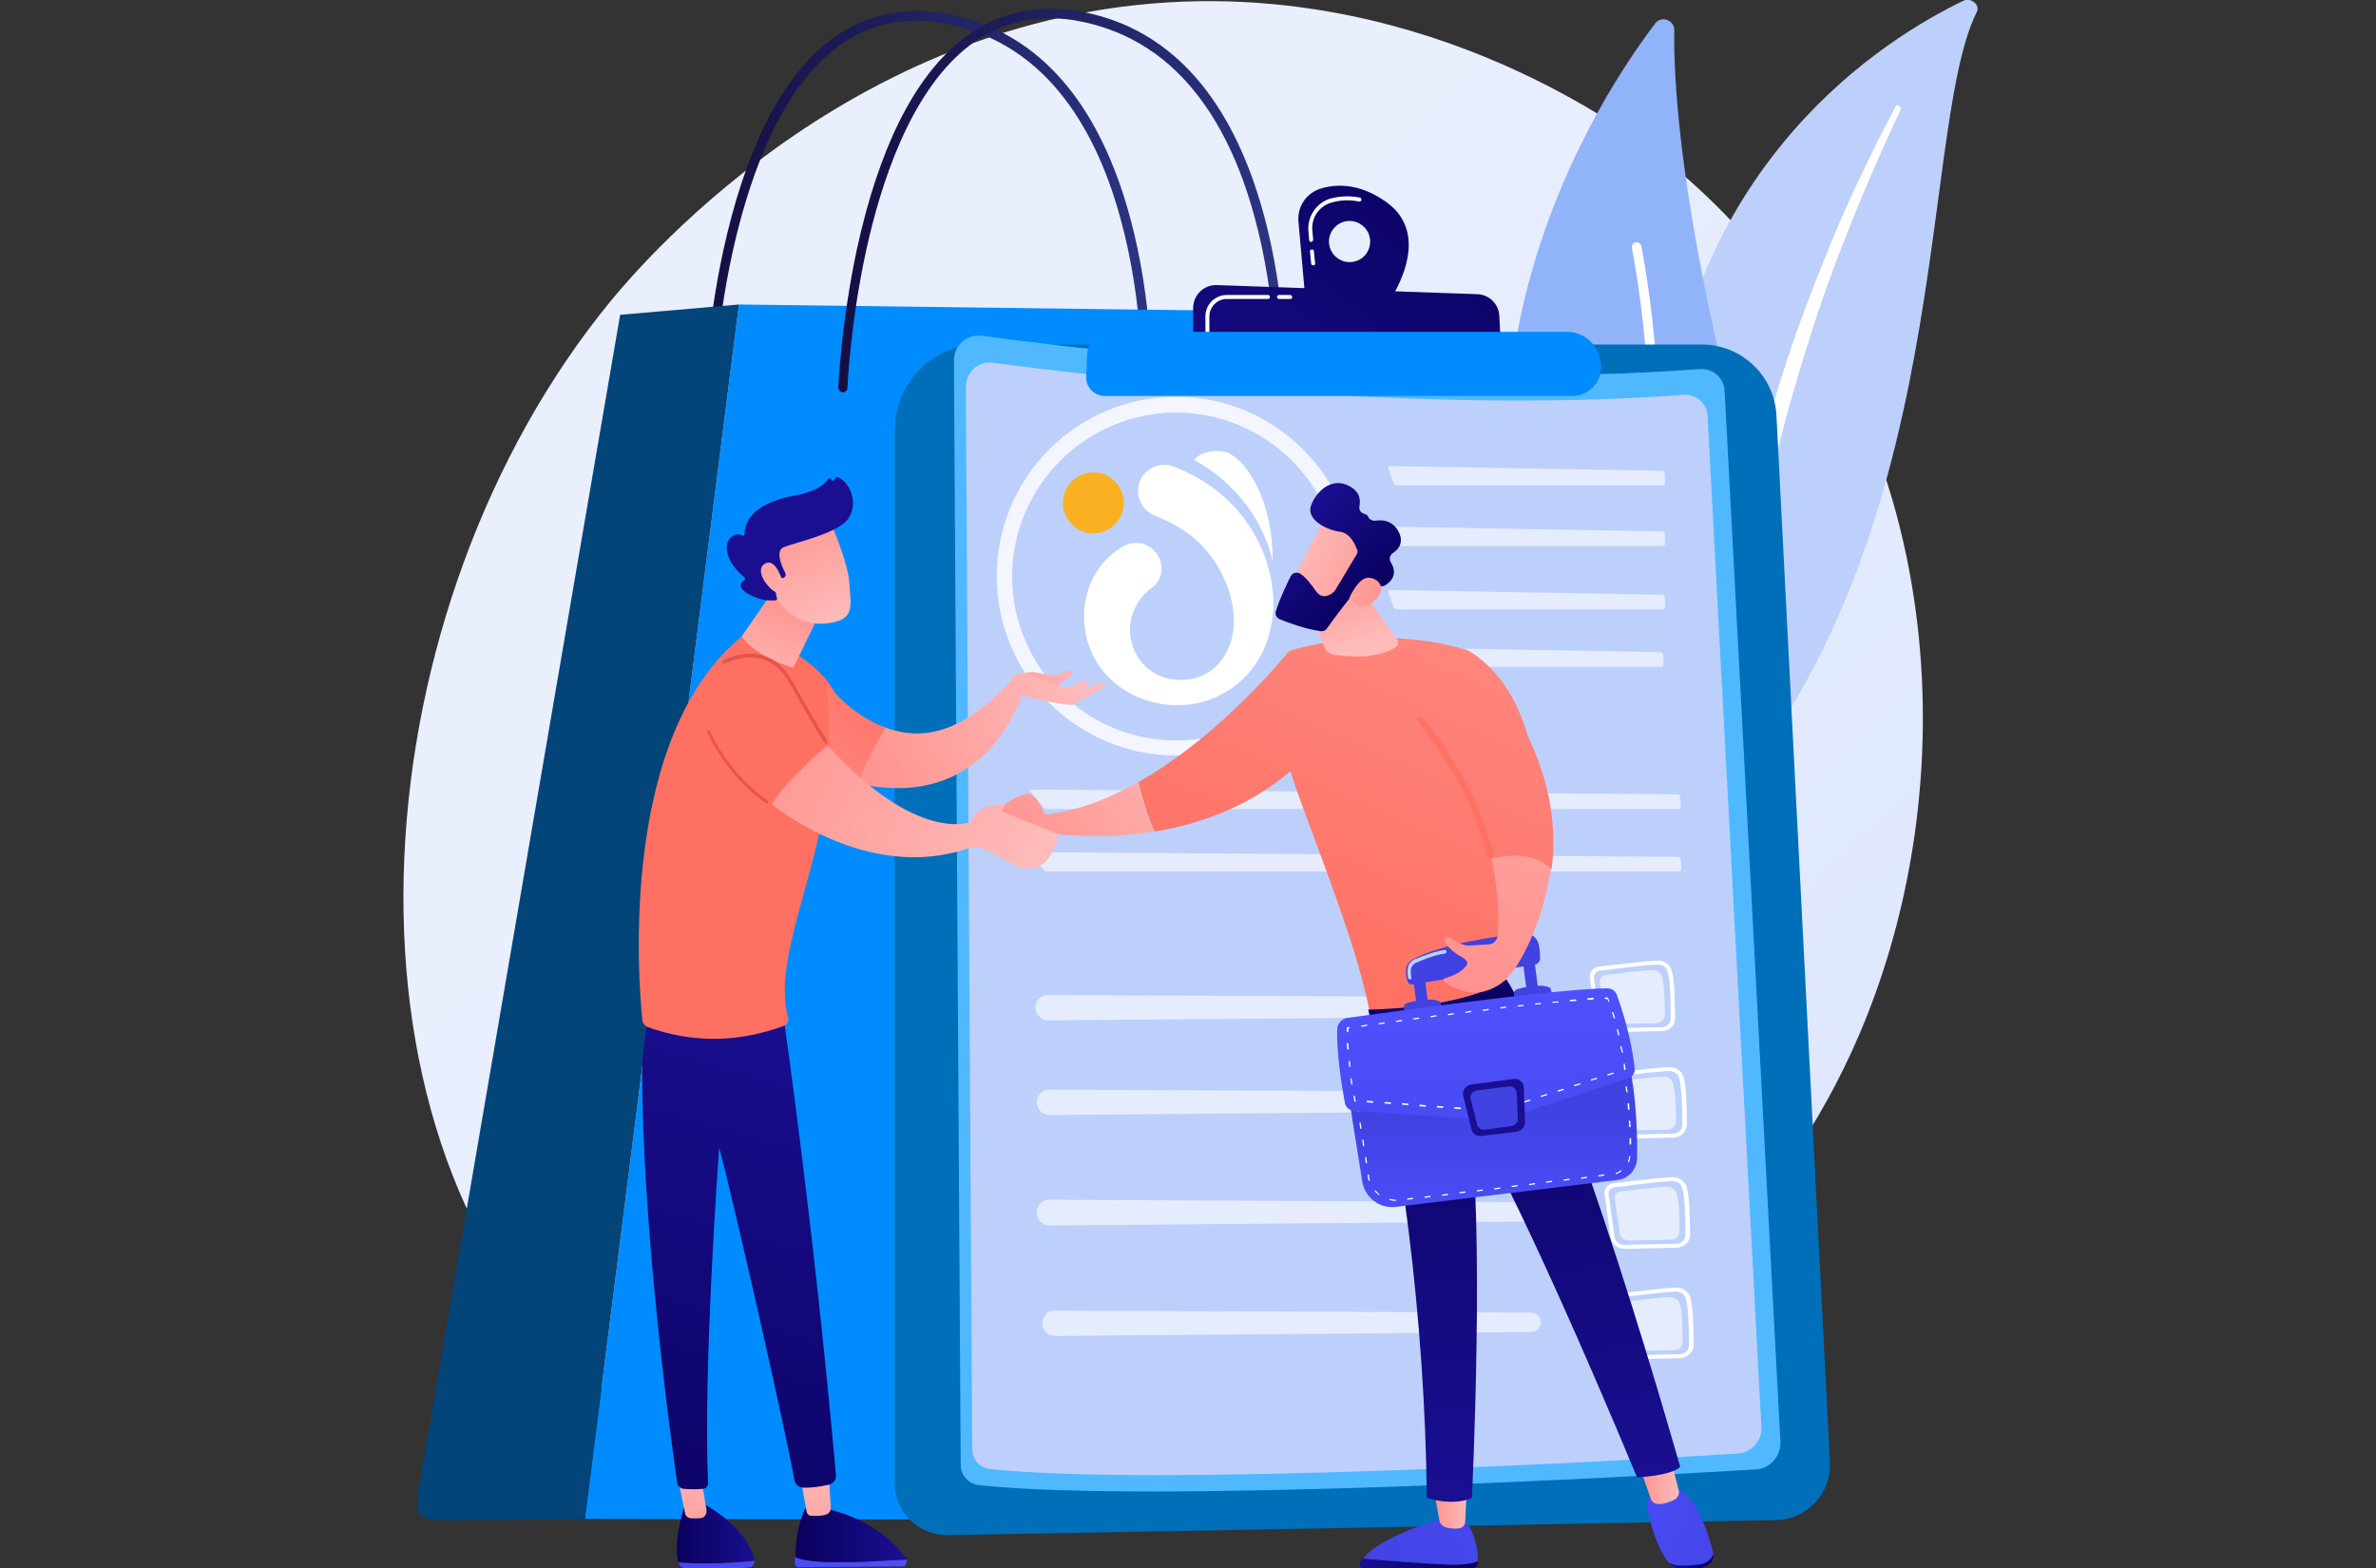 <?xml version="1.0" encoding="utf-8"?>
<!-- Generator: Adobe Illustrator 24.1.3, SVG Export Plug-In . SVG Version: 6.00 Build 0)  -->
<svg version="1.1" id="Layer_1" xmlns="http://www.w3.org/2000/svg" xmlns:xlink="http://www.w3.org/1999/xlink" x="0px" y="0px"
	 viewBox="0 0 600 396" style="enable-background:new 0 0 600 396;" xml:space="preserve">
<rect x="0" y="0" width="600" height="396" fill="#333333" stroke="none"/>
<style type="text/css">
	.st0{fill:url(#SVGID_1_);}
	.st1{fill:#BDD0FB;}
	.st2{fill:#FFFFFF;}
	.st3{fill:#91B3FA;}
	.st4{fill:url(#SVGID_2_);}
	.st5{fill:#008CFF;}
	.st6{fill:#034479;}
	.st7{fill:url(#SVGID_3_);}
	.st8{fill:#006FBA;}
	.st9{fill:#50B8FF;}
	.st10{opacity:0.6;}
	.st11{opacity:0.6;fill:#FFFFFF;}
	.st12{opacity:0.81;fill:#FFFFFF;}
	.st13{fill:#F9B122;}
	.st14{fill:url(#SVGID_4_);}
	.st15{fill:url(#SVGID_5_);}
	.st16{fill:url(#SVGID_6_);}
	.st17{fill:url(#SVGID_7_);}
	.st18{fill:url(#SVGID_8_);}
	.st19{fill:url(#SVGID_9_);}
	.st20{fill:url(#SVGID_10_);}
	.st21{fill:url(#SVGID_11_);}
	.st22{fill:url(#SVGID_12_);}
	.st23{fill:url(#SVGID_13_);}
	.st24{fill:url(#SVGID_14_);}
	.st25{fill:url(#SVGID_15_);}
	.st26{fill:url(#SVGID_16_);}
	.st27{fill:url(#SVGID_17_);}
	.st28{fill:url(#SVGID_18_);}
	.st29{fill:url(#SVGID_19_);}
	.st30{fill:url(#SVGID_20_);}
	.st31{fill:url(#SVGID_21_);}
	.st32{fill:url(#SVGID_22_);}
	.st33{fill:url(#SVGID_23_);}
	.st34{fill:url(#SVGID_24_);}
	.st35{fill:url(#SVGID_25_);}
	.st36{fill:url(#SVGID_26_);}
	.st37{fill:url(#SVGID_27_);}
	.st38{fill:url(#SVGID_28_);}
	.st39{fill:url(#SVGID_29_);}
	.st40{fill:url(#SVGID_30_);}
	.st41{fill:url(#SVGID_31_);}
	.st42{fill:url(#SVGID_32_);}
	.st43{fill:url(#SVGID_33_);}
	.st44{fill:url(#SVGID_34_);}
	.st45{fill:url(#SVGID_35_);}
	.st46{fill:url(#SVGID_36_);}
	.st47{fill:url(#SVGID_37_);}
	.st48{fill:url(#SVGID_38_);}
	.st49{fill:url(#SVGID_39_);}
	.st50{fill:url(#SVGID_40_);}
	.st51{fill:url(#SVGID_41_);}
	.st52{fill:url(#SVGID_42_);}
	.st53{fill:url(#SVGID_43_);}
	.st54{fill:url(#SVGID_44_);}
	.st55{fill:url(#SVGID_45_);}
	.st56{fill:url(#SVGID_46_);}
	.st57{fill:url(#SVGID_47_);}
	.st58{fill:url(#SVGID_48_);}
	.st59{fill:url(#SVGID_49_);}
	.st60{fill:url(#SVGID_50_);}
</style>
<g>
	<linearGradient id="SVGID_1_" gradientUnits="userSpaceOnUse" x1="508.925" y1="435.265" x2="226.027" y2="129.915">
		<stop  offset="0" style="stop-color:#DAE3FE"/>
		<stop  offset="1" style="stop-color:#E9EFFD"/>
	</linearGradient>
	<path class="st0" d="M469.5,261.3C430.6,352.1,328,391.1,247.6,384.5c-22-1.8-66.1-5.5-100.6-38.1c-66.2-62.6-56-193.5,7.4-270.6
		c8.2-9.9,64.7-76.4,152.7-75.5c64.5,0.7,109.7,37.1,115.2,41.6c7,5.7,22.3,19.4,36.1,41C490.9,133.6,493.8,204.5,469.5,261.3z"/>
	<g>
		<path class="st1" d="M499.2,3c0.9-1.8-1.5-3.7-3.4-2.8c-19.8,9.5-69.3,40.3-76.2,113.2c-8.6,91.4-37.6,118.6-68.9,132
			c0,0,38.7-0.6,69.4-27.8C495.7,150.6,483.3,34.9,499.2,3z"/>
		<path class="st2" d="M480,27.6c-4.4,9.4-8.6,18.8-12.4,28.4c-3.9,9.6-7.4,19.2-10.5,29c-3.1,9.8-6,19.6-8.4,29.6
			c-2.5,10-4.4,20-6.3,30.1c-2,10.1-3.9,20.3-7.1,30.3c-3.1,10-7.7,19.7-14.2,28.2c-1.6,2.1-3.3,4.3-5.1,6.2c-1.8,2-3.6,4-5.6,5.9
			c-3.9,3.8-8,7.4-12.5,10.7c-9,6.6-19.2,11.8-30,15.8c-1.1,0.4-2.5-0.1-3.1-1.1c-0.5-1-0.1-2.2,1-2.6l0,0c2.6-1,5.2-2.1,7.7-3.2
			c1.3-0.6,2.5-1.2,3.7-1.8c1.2-0.6,2.5-1.2,3.6-1.9c4.8-2.6,9.4-5.5,13.6-8.7c8.6-6.3,16-13.9,22.3-22c3.1-4.1,5.8-8.5,8.1-13
			c2.3-4.5,4.2-9.2,5.7-14.1c3.1-9.7,5.2-19.7,7.2-29.8c2.1-10.1,4.3-20.2,6.9-30.2c1.3-5,2.7-10,4.3-14.9c0.7-2.5,1.5-4.9,2.3-7.4
			c0.8-2.5,1.7-4.9,2.5-7.3c3.5-9.7,7.3-19.4,11.4-28.9c4.2-9.5,8.7-18.8,13.6-28c0.1-0.3,0.5-0.4,0.8-0.2
			C480,27,480.1,27.4,480,27.6z"/>
	</g>
	<g>
		<g>
			<path class="st3" d="M405.3,204.4c1.5,2.6,5.3,2.9,7.1,0.5c10.3-13.3,36.1-53.6,22.9-110.2c-11.2-47.8-12.7-74.8-12.5-87.1
				c0-2.6-3.3-3.7-4.8-1.7C400.6,28.8,350.2,108.6,405.3,204.4z"/>
			<path class="st2" d="M409.4,203.8c0.1,0,0.1,0.1,0.2,0.1c0.6,0.1,1.3-0.3,1.4-0.9c0.2-0.7,16-73.6,3.5-140.8
				c-0.1-0.6-0.7-1.1-1.4-1c-0.6,0.1-1.1,0.7-1,1.4c12.4,66.7-3.3,139.1-3.5,139.9C408.6,203,408.9,203.5,409.4,203.8z"/>
		</g>
	</g>
	<g>
		
			<linearGradient id="SVGID_2_" gradientUnits="userSpaceOnUse" x1="-6826.075" y1="51.289" x2="-6713.085" y2="51.289" gradientTransform="matrix(-1 0 0 1 -6535.215 0)">
			<stop  offset="0" style="stop-color:#2B3582"/>
			<stop  offset="1" style="stop-color:#150E42"/>
		</linearGradient>
		<path class="st4" d="M179.1,99.7C179.1,99.7,179,99.7,179.1,99.7c-0.7,0-1.2-0.6-1.2-1.3c0-0.2,0.7-16.2,4.7-34.9
			c5.5-25.2,14.2-42.8,25.9-52.4c8.4-6.9,18.3-9.5,29.3-7.8c12.8,2,23.5,8.3,31.9,18.7c6.7,8.3,11.9,19.2,15.5,32.3
			c6.2,22.3,5.6,43.9,5.6,44.1c0,0.7-0.6,1.2-1.2,1.2c-0.7,0-1.2-0.6-1.2-1.2c0-0.2,0.6-21.5-5.5-43.4c-3.5-12.8-8.6-23.4-15.1-31.4
			c-8-9.9-18.3-15.9-30.4-17.9C227.1,4.1,217.8,6.6,210,13c-14.1,11.6-21.4,34.2-25.1,51.1c-4,18.4-4.6,34.3-4.7,34.5
			C180.3,99.2,179.7,99.7,179.1,99.7z"/>
		<path class="st5" d="M392.3,367.9L350.4,79l-163.8-2.1l-38.9,306.7l231,0.4C387.1,384,393.6,376.4,392.3,367.9z"/>
		<path class="st6" d="M156.6,79.5l30-2.6l-38.9,306.7L112,384c-6.2,0-7.5-1.7-6.3-7.8L156.6,79.5z"/>
		
			<linearGradient id="SVGID_3_" gradientUnits="userSpaceOnUse" x1="-6859.893" y1="50.627" x2="-6746.902" y2="50.627" gradientTransform="matrix(-1 0 0 1 -6535.215 0)">
			<stop  offset="0" style="stop-color:#2B3582"/>
			<stop  offset="1" style="stop-color:#150E42"/>
		</linearGradient>
		<path class="st7" d="M212.9,99.1C212.9,99.1,212.9,99.1,212.9,99.1c-0.7,0-1.2-0.6-1.2-1.3c0-0.2,0.7-16.2,4.7-34.9
			c5.5-25.2,14.2-42.8,25.9-52.4c8.4-6.9,18.3-9.5,29.3-7.8c12.8,2,23.5,8.3,31.9,18.7c6.7,8.3,11.9,19.2,15.5,32.3
			c6.2,22.3,5.6,43.9,5.6,44.1c0,0.7-0.6,1.2-1.2,1.2c-0.7,0-1.2-0.6-1.2-1.2c0-0.2,0.6-21.5-5.5-43.4c-3.5-12.8-8.6-23.4-15.1-31.4
			c-8-9.9-18.3-15.9-30.4-17.9c-10.4-1.6-19.6,0.8-27.4,7.2c-14.1,11.6-21.4,34.1-25.1,51.1c-4,18.4-4.7,34.3-4.7,34.5
			C214.1,98.5,213.5,99.1,212.9,99.1z"/>
	</g>
	<g>
		<path class="st8" d="M226,108.4c0-11.8,9.6-21.4,21.4-21.4h182.3c10.1,0,18.4,7.9,18.9,17.9l13.5,264.4
			c0.4,7.9-5.8,14.5-13.7,14.6l-209,3.8c-7.4,0.1-13.5-5.8-13.5-13.2V108.4z"/>
		<g>
			<path class="st9" d="M240.9,91c0-3.8,3.3-6.7,7.1-6.2c24.9,3.4,110.5,13.8,181.3,8.4c3.2-0.2,6,2.2,6.2,5.4l14.1,265.5
				c0.2,3.6-2.6,6.8-6.2,7c-29.8,1.8-152.4,8.6-196.1,4c-2.7-0.3-4.7-2.5-4.7-5.2L240.9,91z"/>
			<path class="st1" d="M243.9,97.6c0-3.6,3.2-6.5,6.8-6c24,3.2,106.4,13.3,174.5,8.1c3.1-0.2,5.8,2.1,6,5.2l13.6,255.5
				c0.2,3.5-2.5,6.5-6,6.7C410,368.9,292,375.5,250,371c-2.6-0.3-4.5-2.4-4.5-5L243.9,97.6z"/>
			<g class="st10">
				<path class="st2" d="M419.9,122.6c0.4,0,0.6-0.3,0.6-0.6l-0.1-2.4c0-0.4-0.3-0.7-0.7-0.7l-68.7-1.2c-0.4,0-0.6,0.3-0.4,0.6
					l1.3,3.7c0.1,0.3,0.5,0.6,0.9,0.6H419.9z"/>
			</g>
			<g class="st10">
				<path class="st2" d="M351,133c-0.4,0-0.6,0.3-0.4,0.6l1.3,3.7c0.1,0.3,0.5,0.6,0.9,0.6h67.1c0.4,0,0.6-0.3,0.6-0.6l-0.1-2.4
					c0-0.4-0.3-0.7-0.7-0.7L351,133z"/>
			</g>
			<g class="st10">
				<path class="st2" d="M350.6,163.5c-0.4,0-0.6,0.3-0.4,0.6l1.3,3.7c0.1,0.3,0.5,0.6,0.9,0.6h67.1c0.4,0,0.6-0.3,0.6-0.6l-0.1-2.4
					c0-0.4-0.3-0.7-0.7-0.7L350.6,163.5z"/>
			</g>
			<g class="st10">
				<path class="st2" d="M351,149c-0.4,0-0.6,0.3-0.4,0.6l1.3,3.7c0.1,0.3,0.5,0.6,0.9,0.6h67.1c0.4,0,0.6-0.3,0.6-0.6l-0.1-2.4
					c0-0.4-0.3-0.7-0.7-0.7L351,149z"/>
			</g>
			<g class="st10">
				<path class="st2" d="M423.9,204.3c0.4,0,0.6-0.3,0.6-0.6l-0.2-2.4c0-0.4-0.3-0.7-0.7-0.7l-163.2-1.2c-0.4,0-0.5,0.2-0.2,0.5
					l3.2,3.9c0.2,0.3,0.7,0.5,1.1,0.5H423.9z"/>
			</g>
			<g class="st10">
				<path class="st2" d="M260.5,215.2c-0.4,0-0.5,0.2-0.2,0.5l3.2,3.9c0.2,0.3,0.7,0.5,1.1,0.5h159.4c0.4,0,0.6-0.3,0.6-0.6
					l-0.2-2.4c0-0.4-0.3-0.7-0.7-0.7L260.5,215.2z"/>
			</g>
			<g>
				<g class="st10">
					<path class="st2" d="M261.9,279.2c0.4,1.4,1.7,2.4,3.1,2.4l120.3-1c1.4,0,2.4-1.1,2.4-2.5c0-1.3-1.1-2.4-2.4-2.4L265,275.2
						C262.9,275.2,261.4,277.2,261.9,279.2z"/>
				</g>
				<g class="st10">
					<path class="st2" d="M261.6,255.3c0.4,1.4,1.7,2.4,3.1,2.4l120.3-1c1.4,0,2.4-1.1,2.4-2.5c0-1.3-1.1-2.4-2.4-2.4l-120.3-0.5
						C262.6,251.2,261,253.2,261.6,255.3z"/>
				</g>
				<g class="st10">
					<path class="st2" d="M261.9,307.1c0.4,1.4,1.7,2.4,3.1,2.4l120.3-1c1.4,0,2.4-1.1,2.4-2.5c0-1.3-1.1-2.4-2.4-2.4L265,303
						C262.9,303,261.4,305,261.9,307.1z"/>
				</g>
				<g class="st10">
					<path class="st2" d="M263.3,335c0.4,1.4,1.7,2.4,3.1,2.4l120.3-1c1.4,0,2.4-1.1,2.4-2.5c0-1.3-1.1-2.4-2.4-2.4l-120.3-0.5
						C264.3,330.9,262.8,332.9,263.3,335z"/>
				</g>
				<g>
					<g>
						<path class="st2" d="M419.7,260.4C419.7,260.4,419.7,260.4,419.7,260.4l-13,0.3c-1.9,0-3.4-1.2-3.7-2.9l-1.5-10.9
							c-0.1-0.6,0.1-1.3,0.5-1.8c0.5-0.6,1.2-1,2-1l0,0c1.1-0.1,2.6-0.3,4.3-0.5c3.4-0.4,7.7-0.9,10.1-1c1.7-0.1,3.3,0.9,3.7,2.4
							c0.8,2.5,0.8,7.2,0.9,12.3C423,259,421.5,260.4,419.7,260.4z M404.1,245.1c-0.5,0.1-1,0.3-1.3,0.7c-0.2,0.3-0.3,0.7-0.3,1
							l1.5,10.9c0.2,1.2,1.3,2,2.6,2l13-0.3c0,0,0,0,0,0c1.3,0,2.3-1,2.3-2.1c0-5-0.1-9.6-0.8-12c-0.3-1.1-1.4-1.8-2.7-1.7
							c-2.4,0.1-6.6,0.6-10,1C406.8,244.9,405.2,245,404.1,245.1L404.1,245.1z"/>
						<path class="st11" d="M405.6,246.2c2.7-0.3,8.6-1.1,11.5-1.2c1.2-0.1,2.3,0.6,2.6,1.7c0.6,2,0.7,6,0.7,9.7c0,1.1-1,2-2.2,2
							l-10.4,0.2c-1.3,0-2.4-0.8-2.5-1.9L404,248C403.8,247.1,404.6,246.3,405.6,246.2z"/>
					</g>
					<g>
						<path class="st2" d="M422.6,287.3C422.6,287.3,422.6,287.3,422.6,287.3l-13,0.3c-1.9,0-3.4-1.2-3.7-2.9l-1.5-10.9
							c-0.1-0.6,0.1-1.3,0.5-1.8c0.5-0.6,1.2-1,2-1l0,0c1.1-0.1,2.6-0.3,4.3-0.5c3.4-0.4,7.7-0.9,10.1-1c0,0,0,0,0.1,0
							c1.7-0.1,3.2,0.9,3.7,2.4c0.8,2.5,0.8,7.2,0.9,12.3C425.8,285.9,424.4,287.2,422.6,287.3z M407,272c-0.5,0.1-1,0.3-1.3,0.7
							c-0.2,0.3-0.3,0.7-0.3,1l1.5,10.9c0.2,1.2,1.3,2,2.6,2l13-0.3c0,0,0,0,0,0c1.3,0,2.3-1,2.3-2.1c0-5-0.1-9.6-0.8-12
							c-0.3-1.1-1.5-1.8-2.7-1.7c-2.4,0.1-6.6,0.6-10,1C409.6,271.7,408.1,271.9,407,272L407,272z"/>
						<path class="st11" d="M408.4,273.1c2.7-0.3,8.6-1.1,11.5-1.2c1.2-0.1,2.3,0.6,2.6,1.7c0.6,2,0.7,6,0.7,9.7c0,1.1-1,2-2.2,2
							l-10.4,0.2c-1.3,0-2.4-0.8-2.5-1.9l-1.2-8.7C406.7,274,407.4,273.2,408.4,273.1z"/>
					</g>
					<g>
						<path class="st2" d="M423.4,315.1C423.4,315.1,423.4,315.1,423.4,315.1l-13,0.3c-1.9,0-3.4-1.2-3.7-2.9l-1.5-10.9
							c-0.1-0.6,0.1-1.3,0.5-1.8c0.5-0.6,1.2-1,2-1l0,0c1.1-0.1,2.6-0.3,4.3-0.5c3.4-0.4,7.7-0.9,10.1-1c0,0,0,0,0.1,0
							c1.7-0.1,3.2,0.9,3.7,2.4c0.8,2.5,0.8,7.2,0.9,12.3C426.7,313.7,425.2,315.1,423.4,315.1z M407.8,299.8
							c-0.5,0.1-1,0.3-1.3,0.7c-0.2,0.3-0.3,0.7-0.3,1l1.5,10.9c0.2,1.2,1.3,2,2.6,2l13-0.3c0,0,0,0,0,0c1.3,0,2.3-1,2.3-2.1
							c0-5-0.1-9.6-0.8-12c-0.3-1.1-1.5-1.8-2.7-1.7c-2.4,0.1-6.6,0.6-10,1C410.5,299.6,408.9,299.7,407.8,299.8L407.8,299.8z"/>
						<path class="st11" d="M409.3,300.9c2.7-0.3,8.6-1.1,11.5-1.2c1.2-0.1,2.3,0.6,2.6,1.7c0.6,2,0.7,6,0.7,9.7c0,1.1-1,2-2.2,2
							l-10.4,0.2c-1.3,0-2.4-0.8-2.5-1.9l-1.2-8.7C407.5,301.8,408.3,301,409.3,300.9z"/>
					</g>
					<g>
						<path class="st2" d="M424.3,343C424.3,343,424.3,343,424.3,343l-13,0.3c-1.9,0-3.4-1.2-3.7-2.9l-1.5-10.9
							c-0.1-0.6,0.1-1.3,0.5-1.8c0.5-0.6,1.2-1,2-1l0,0c1.1-0.1,2.6-0.3,4.3-0.5c3.4-0.4,7.7-0.9,10.1-1c0,0,0,0,0.1,0
							c1.7-0.1,3.2,0.9,3.7,2.4c0.8,2.5,0.8,7.2,0.9,12.3C427.5,341.6,426.1,342.9,424.3,343z M408.7,327.7c-0.5,0.1-1,0.3-1.3,0.7
							c-0.2,0.3-0.3,0.7-0.3,1l1.5,10.9c0.2,1.2,1.3,2,2.6,2l13-0.3c0,0,0,0,0,0c1.3,0,2.3-1,2.3-2.1c0-5-0.1-9.6-0.8-12
							c-0.3-1.1-1.5-1.8-2.7-1.7c-2.4,0.1-6.6,0.6-10,1C411.3,327.4,409.8,327.6,408.7,327.7L408.7,327.7z"/>
						<path class="st11" d="M410.1,328.8c2.7-0.3,8.6-1.1,11.5-1.2c1.2-0.1,2.3,0.6,2.6,1.7c0.6,2,0.7,6,0.7,9.7c0,1.1-1,2-2.2,2
							l-10.4,0.2c-1.3,0-2.4-0.8-2.5-1.9l-1.2-8.7C408.4,329.7,409.1,328.9,410.1,328.8z"/>
					</g>
				</g>
			</g>
			<g>
				<path class="st12" d="M297,190.8c-25,0-45.3-20.3-45.3-45.3s20.3-45.3,45.3-45.3s45.3,20.3,45.3,45.3S321.9,190.8,297,190.8z
					 M297,104.2c-22.8,0-41.4,18.6-41.4,41.4s18.6,41.4,41.4,41.4s41.4-18.6,41.4-41.4S319.8,104.2,297,104.2z"/>
				<g>
					<g>
						<path class="st2" d="M310.3,126.6c-3.9-3.8-8.2-6.5-13.7-8.7c-1.7-0.7-3.6-0.7-5.3,0.1c-1.6,0.7-2.9,2-3.5,3.7
							c-1.3,3.4,0.5,7.3,4,8.6c3.9,1.5,7.6,3.7,10.4,6.2c2.6,2.3,5.2,5.8,6.9,9.6c2.6,5.7,3.2,11.6,1.6,16.3
							c-1.9,5.6-6.1,9-11.7,9.3c-5,0.3-9.5-2-11.8-6c-3.4-5.8-2-12.8,3.3-17c3.4-2.3,3.3-6,1.9-8.4c-1.5-2.5-4.8-4.3-8.6-2.4
							c-5.7,3.1-9.5,9.2-10,16.1c-0.5,7.6,2.6,14.6,8.5,19.1c4.3,3.3,9.8,5,15,5c2.3,0,4.7-0.3,7-1c8.4-2.6,14.7-9.4,16.6-18.6
							C323.3,147.7,319,134.9,310.3,126.6z"/>
						<path class="st2" d="M312.9,125.3c4.2,4.7,7.1,10.5,8.5,16.4c0-14.8-6-24.6-11-27.2c-1.5-0.8-6.2-1.2-8.9,1.6
							C306.1,118.7,309.7,121.6,312.9,125.3z"/>
					</g>
					<circle class="st13" cx="276.1" cy="127" r="7.7"/>
				</g>
			</g>
		</g>
		<linearGradient id="SVGID_4_" gradientUnits="userSpaceOnUse" x1="370.243" y1="23.661" x2="286.374" y2="133.988">
			<stop  offset="0" style="stop-color:#09005D"/>
			<stop  offset="1" style="stop-color:#1A0F91"/>
		</linearGradient>
		<path class="st14" d="M349.9,50.9c-6.6-4.6-12.3-4.5-16.3-3.3c-3.7,1.1-6.1,4.6-5.7,8.5l1.7,19l20.7,1.8
			C350.3,76.8,362.8,59.9,349.9,50.9z M340.8,66.2c-2.8,0-5.2-2.3-5.2-5.2c0-2.8,2.3-5.2,5.2-5.2c2.8,0,5.2,2.3,5.2,5.2
			C346,63.9,343.7,66.2,340.8,66.2z"/>
		<path class="st2" d="M331.6,67c-0.3,0-0.5-0.2-0.5-0.5l-0.3-3c0-0.3,0.2-0.5,0.5-0.5c0.3,0,0.5,0.2,0.5,0.5l0.3,3
			C332.2,66.8,332,67,331.6,67C331.7,67,331.7,67,331.6,67z M331.1,61.1c-0.3,0-0.5-0.2-0.5-0.5l-0.2-2.3c-0.3-3.6,2-7,5.4-8.1
			c2.5-0.7,5-0.8,7.6-0.3c0.3,0.1,0.4,0.3,0.4,0.6c-0.1,0.3-0.3,0.4-0.6,0.4c-2.4-0.5-4.8-0.4-7.1,0.3c-3,0.9-5,3.8-4.7,7l0.2,2.3
			C331.6,60.8,331.4,61.1,331.1,61.1C331.1,61.1,331.1,61.1,331.1,61.1z"/>
		<linearGradient id="SVGID_5_" gradientUnits="userSpaceOnUse" x1="379.443" y1="30.654" x2="295.574" y2="140.982">
			<stop  offset="0" style="stop-color:#09005D"/>
			<stop  offset="1" style="stop-color:#1A0F91"/>
		</linearGradient>
		<path class="st15" d="M301.3,87.3v-9.5c0-3.3,2.7-5.9,6-5.8l65.8,2.3c2.9,0.1,5.3,2.4,5.5,5.3l0.5,9.2L301.3,87.3z"/>
		<path class="st2" d="M325.9,75.5H323c-0.3,0-0.5-0.2-0.5-0.5c0-0.3,0.2-0.5,0.5-0.5h2.8c0.3,0,0.5,0.2,0.5,0.5
			C326.4,75.3,326.1,75.5,325.9,75.5z"/>
		<path class="st2" d="M304.9,84.3c-0.3,0-0.5-0.2-0.5-0.5v-3.9c0-3,2.4-5.4,5.4-5.4h10.4c0.3,0,0.5,0.2,0.5,0.5
			c0,0.3-0.2,0.5-0.5,0.5h-10.4c-2.4,0-4.4,2-4.4,4.4v3.9C305.4,84.1,305.2,84.3,304.9,84.3z"/>
		<path class="st5" d="M274.5,89.7c0.2-3.3,2.9-5.9,6.2-5.9l115,0c4.1,0,7.7,3,8.4,7.1l0.1,0.6c0.8,4.5-2.7,8.5-7.2,8.5H279
			c-2.7,0-4.9-2.3-4.7-5L274.5,89.7z"/>
	</g>
	<g>
		<g>
			<g>
				<linearGradient id="SVGID_6_" gradientUnits="userSpaceOnUse" x1="304.38" y1="183.194" x2="256.69" y2="218.317">
					<stop  offset="0" style="stop-color:#FEBBBA"/>
					<stop  offset="1" style="stop-color:#FF928E"/>
				</linearGradient>
				<path class="st16" d="M263.9,205.7c0,0-2.2-5.7-4.7-5.2c-2.5,0.5-5.3,2.5-5.3,2.5l-4.1,5.5c0,0,11.4,4.5,15.4,1.9
					c0,0,11.6,2,26.3-0.4c-2.1-4.5-3.4-9-4.1-12.5C280,201.7,272,204.9,263.9,205.7z"/>
				<linearGradient id="SVGID_7_" gradientUnits="userSpaceOnUse" x1="352.952" y1="91.607" x2="291.083" y2="231.778">
					<stop  offset="0" style="stop-color:#FF928E"/>
					<stop  offset="1" style="stop-color:#FE7062"/>
				</linearGradient>
				<path class="st17" d="M325.5,164.4c0,0-16.6,21-38,33.1c0.7,3.5,2,8,4.1,12.5c11.1-1.8,24-6.2,34.9-15.8L325.5,164.4z"/>
			</g>
			<linearGradient id="SVGID_8_" gradientUnits="userSpaceOnUse" x1="395.083" y1="110.203" x2="333.214" y2="250.374">
				<stop  offset="0" style="stop-color:#FF928E"/>
				<stop  offset="1" style="stop-color:#FE7062"/>
			</linearGradient>
			<path class="st18" d="M346.3,257.3c-3.3-15.5-6.5-24.4-17.4-53.7c-3.4-9.2-6.5-18.6-5-28.3l1.7-10.9c0,0,21.2-7.2,44.7-0.3
				c0,0,32,13.9,10.3,82.6C370.6,257.7,359.2,260.9,346.3,257.3z"/>
			
				<linearGradient id="SVGID_9_" gradientUnits="userSpaceOnUse" x1="-946.911" y1="162.63" x2="-953.597" y2="142.574" gradientTransform="matrix(1 0 0 1 1290.102 0)">
				<stop  offset="0" style="stop-color:#FEBBBA"/>
				<stop  offset="1" style="stop-color:#FF928E"/>
			</linearGradient>
			<path class="st19" d="M329.1,150.5l5.5,13.2c0.3,0.8,1.1,1.4,2,1.6c3.2,0.5,10.8,1.4,15.9-1.9c0.6-0.4,0.8-1.2,0.3-1.8L342.6,147
				L329.1,150.5z"/>
			<g>
				<linearGradient id="SVGID_10_" gradientUnits="userSpaceOnUse" x1="327.575" y1="138.018" x2="351.603" y2="148.465">
					<stop  offset="0" style="stop-color:#FEBBBA"/>
					<stop  offset="1" style="stop-color:#FF928E"/>
				</linearGradient>
				<path class="st20" d="M334.8,130.3c-0.2,0.2-9.7,18.9-9.7,18.9l10.8,5.2l11.6-16.4C347.5,138,338.7,126.7,334.8,130.3z"/>
				
					<linearGradient id="SVGID_11_" gradientUnits="userSpaceOnUse" x1="3494.303" y1="4422.702" x2="3523.007" y2="4422.702" gradientTransform="matrix(-0.685 -0.728 -0.728 0.685 5960.115 -334.702)">
					<stop  offset="0" style="stop-color:#09005D"/>
					<stop  offset="1" style="stop-color:#1A0F91"/>
				</linearGradient>
				<path class="st21" d="M342.6,140l-5.4,9c-0.1,0.1-0.2,0.3-0.3,0.4c-0.6,0.6-2.8,2.3-4.5,0c-1.4-2-2.8-3.8-4.2-4.6
					c-0.8-0.4-1.9-0.1-2.3,0.8c-0.9,1.8-2.6,5.3-3.7,8.7c-0.3,0.9,0.2,1.8,1,2.1c2.2,0.9,6.5,2.5,10.3,3c0.6,0.1,1.3-0.2,1.6-0.7
					c1.6-2.3,6.3-8.6,7.9-10.1c1.5-1.5,4.2-0.9,5.4-0.6c0.5,0.1,1,0.1,1.4-0.2c1.2-0.7,3.4-2.6,1.4-5.8c-0.5-0.8-0.2-1.8,0.5-2.3
					c1.4-0.9,2.9-2.6,1.5-5.4c-1.5-2.8-4-3.1-5.8-2.8c-0.8,0.1-1.6-0.3-1.9-1c-0.1-0.3-0.4-0.6-0.9-0.7c-0.9-0.2-1.5-1-1.3-2
					c0.3-1.6,0.1-3.6-2.5-5c-4.6-2.6-8.7,1.6-9.8,5.1c-1,3.5,4.2,6,7.4,6.4c2.4,0.3,3.7,2.9,4.2,4.3
					C342.9,139,342.9,139.5,342.6,140z"/>
				<linearGradient id="SVGID_12_" gradientUnits="userSpaceOnUse" x1="326.078" y1="141.462" x2="350.106" y2="151.909">
					<stop  offset="0" style="stop-color:#FEBBBA"/>
					<stop  offset="1" style="stop-color:#FF928E"/>
				</linearGradient>
				<path class="st22" d="M340.7,151.1c0,0,2.3-5.4,5-5.2c2.6,0.2,4.7,2.9,1.4,5.8C343,155.4,340.7,151.1,340.7,151.1z"/>
			</g>
			<g>
				
					<linearGradient id="SVGID_13_" gradientUnits="userSpaceOnUse" x1="1270.554" y1="395.047" x2="1300.416" y2="395.047" gradientTransform="matrix(-1 0 0 1 1643.758 0)">
					<stop  offset="0" style="stop-color:#09005D"/>
					<stop  offset="1" style="stop-color:#1A0F91"/>
				</linearGradient>
				<path class="st23" d="M344.2,393.6c5.1,0.4,14,1.2,21,1.5c4.2,0.2,6.6-0.2,8-0.8c0,0.2,0,0.3,0,0.4c0,0.7-0.6,1.3-1.4,1.4
					c-13.2,0.7-23.7,0.3-27.5,0c-0.8,0-1.2-0.9-0.8-1.5C343.7,394.2,343.9,393.9,344.2,393.6z"/>
				<linearGradient id="SVGID_14_" gradientUnits="userSpaceOnUse" x1="445.283" y1="367.108" x2="337.155" y2="397.927">
					<stop  offset="0" style="stop-color:#4F52FF"/>
					<stop  offset="1" style="stop-color:#4042E2"/>
				</linearGradient>
				<path class="st24" d="M365.2,395.1c-7-0.3-15.9-1-21-1.5c5-6.2,21-10.3,21-10.3h4.5c3.1,4.5,3.6,8.7,3.5,11
					C371.8,394.8,369.4,395.3,365.2,395.1z"/>
				
					<linearGradient id="SVGID_15_" gradientUnits="userSpaceOnUse" x1="1273.311" y1="381.023" x2="1281.723" y2="381.023" gradientTransform="matrix(-1 0 0 1 1643.758 0)">
					<stop  offset="0" style="stop-color:#FEBBBA"/>
					<stop  offset="1" style="stop-color:#FF928E"/>
				</linearGradient>
				<path class="st25" d="M370.4,375.9l-0.4,8.3c0,0.9-0.7,1.7-1.6,1.8c-0.9,0.1-2.1,0.1-3.4-0.3c-0.8-0.3-1.4-0.9-1.5-1.7l-1.5-8.1
					H370.4z"/>
			</g>
			<g>
				<g>
					
						<linearGradient id="SVGID_16_" gradientUnits="userSpaceOnUse" x1="1211.021" y1="394.403" x2="1222.465" y2="394.403" gradientTransform="matrix(-1 0 0 1 1643.758 0)">
						<stop  offset="0" style="stop-color:#09005D"/>
						<stop  offset="1" style="stop-color:#1A0F91"/>
					</linearGradient>
					<path class="st26" d="M429,395c2.2-0.3,3.2-1.5,3.6-2.7c0,0,0,0,0,0c0.3,1.3-0.4,2.6-1.9,3.3c-1.8,0.8-3.8,0.9-5.4,0.8
						c-1.7-0.1-3.2-0.8-4-1.9l0,0C423,395.4,425.3,395.5,429,395z"/>
					<linearGradient id="SVGID_17_" gradientUnits="userSpaceOnUse" x1="385.003" y1="360.844" x2="452.387" y2="404.722">
						<stop  offset="0" style="stop-color:#4F52FF"/>
						<stop  offset="1" style="stop-color:#4042E2"/>
					</linearGradient>
					<path class="st27" d="M418.6,375.9h3.7c5.7-0.1,9.2,11.8,10.4,16.5c-0.4,1.2-1.4,2.4-3.6,2.7c-3.7,0.5-6,0.4-7.7-0.4
						c-3.1-4-4.6-9.9-5.3-13.4C415.2,377.3,418.6,375.9,418.6,375.9z"/>
				</g>
				
					<linearGradient id="SVGID_18_" gradientUnits="userSpaceOnUse" x1="1219.835" y1="374.011" x2="1229.888" y2="374.011" gradientTransform="matrix(-1 0 0 1 1643.758 0)">
					<stop  offset="0" style="stop-color:#FEBBBA"/>
					<stop  offset="1" style="stop-color:#FF928E"/>
				</linearGradient>
				<path class="st28" d="M421.8,368.1l2.1,8.2c0.3,1-0.2,2-1.2,2.5c-1.2,0.6-2.8,1.2-4.3,1c-0.7-0.1-1.3-0.6-1.5-1.2l-3-8.6
					L421.8,368.1z"/>
			</g>
			<linearGradient id="SVGID_19_" gradientUnits="userSpaceOnUse" x1="378.866" y1="231.234" x2="389.515" y2="376.054">
				<stop  offset="0" style="stop-color:#09005D"/>
				<stop  offset="1" style="stop-color:#1A0F91"/>
			</linearGradient>
			<path class="st29" d="M424.3,370.5c-2.6,2.3-10.9,2.6-10.9,2.6c-30.1-72.2-42.6-92.1-42.6-92.1c4.3,27.3,0.9,97.3,0.9,97.3
				c-5,2.2-11.4,0-11.4,0c-0.4-44.6-6.7-92.6-14.8-123.3c20.3-0.5,31.4-4.9,34.9-7.7C397.3,274.5,424.3,370.5,424.3,370.5z"/>
			<g>
				<linearGradient id="SVGID_20_" gradientUnits="userSpaceOnUse" x1="376.922" y1="313.538" x2="376.922" y2="282.846">
					<stop  offset="0" style="stop-color:#4F52FF"/>
					<stop  offset="1" style="stop-color:#4042E2"/>
				</linearGradient>
				<path class="st30" d="M340.3,275.1l3.7,23.3c0.7,4.1,4.4,6.9,8.5,6.4l56-6.8c2.7-0.3,4.8-2.6,4.9-5.4c0.1-6-0.1-16.7-2.6-26.5
					L340.3,275.1z"/>
				<path class="st2" d="M352.4,303.3C352.4,303.3,352.4,303.3,352.4,303.3c-0.5,0-0.9-0.1-1.4-0.2c-0.1,0-0.1-0.1-0.1-0.2
					c0-0.1,0.1-0.1,0.2-0.1c0.4,0.1,0.9,0.2,1.3,0.2c0.1,0,0.2,0.1,0.2,0.2C352.6,303.2,352.5,303.3,352.4,303.3z M355.5,303
					c-0.1,0-0.2-0.1-0.2-0.1c0-0.1,0.1-0.2,0.1-0.2l1.3-0.2c0.1,0,0.2,0.1,0.2,0.1c0,0.1-0.1,0.2-0.1,0.2L355.5,303
					C355.5,303,355.5,303,355.5,303z M359.9,302.5c-0.1,0-0.2-0.1-0.2-0.1c0-0.1,0.1-0.2,0.1-0.2l1.3-0.2c0.1,0,0.2,0.1,0.2,0.1
					c0,0.1-0.1,0.2-0.1,0.2L359.9,302.5C359.9,302.5,359.9,302.5,359.9,302.5z M364.3,302c-0.1,0-0.2-0.1-0.2-0.1
					c0-0.1,0.1-0.2,0.1-0.2l1.3-0.2c0.1,0,0.2,0.1,0.2,0.1c0,0.1-0.1,0.2-0.1,0.2L364.3,302C364.3,302,364.3,302,364.3,302z
					 M348.3,301.8c0,0-0.1,0-0.1,0c-0.4-0.3-0.7-0.6-1-0.9c-0.1-0.1-0.1-0.2,0-0.2c0.1-0.1,0.2-0.1,0.2,0c0.3,0.3,0.6,0.6,0.9,0.9
					c0.1,0.1,0.1,0.2,0,0.2C348.4,301.7,348.4,301.8,348.3,301.8z M368.7,301.4c-0.1,0-0.2-0.1-0.2-0.1c0-0.1,0.1-0.2,0.1-0.2
					l1.3-0.2c0.1,0,0.2,0.1,0.2,0.1c0,0.1-0.1,0.2-0.1,0.2L368.7,301.4C368.7,301.4,368.7,301.4,368.7,301.4z M373.1,300.9
					c-0.1,0-0.2-0.1-0.2-0.1c0-0.1,0.1-0.2,0.1-0.2l1.3-0.2c0.1,0,0.2,0.1,0.2,0.1c0,0.1-0.1,0.2-0.1,0.2L373.1,300.9
					C373.1,300.9,373.1,300.9,373.1,300.9z M377.5,300.4c-0.1,0-0.2-0.1-0.2-0.1c0-0.1,0.1-0.2,0.1-0.2l1.3-0.2
					c0.1,0,0.2,0.1,0.2,0.1c0,0.1-0.1,0.2-0.1,0.2L377.5,300.4C377.5,300.4,377.5,300.4,377.5,300.4z M381.9,299.8
					c-0.1,0-0.2-0.1-0.2-0.1c0-0.1,0.1-0.2,0.1-0.2l1.3-0.2c0.1,0,0.2,0.1,0.2,0.1c0,0.1-0.1,0.2-0.1,0.2L381.9,299.8
					C381.9,299.8,381.9,299.8,381.9,299.8z M386.3,299.3c-0.1,0-0.2-0.1-0.2-0.1c0-0.1,0.1-0.2,0.1-0.2l1.3-0.2
					c0.1,0,0.2,0.1,0.2,0.1c0,0.1-0.1,0.2-0.1,0.2L386.3,299.3C386.3,299.3,386.3,299.3,386.3,299.3z M390.6,298.7
					c-0.1,0-0.2-0.1-0.2-0.1c0-0.1,0.1-0.2,0.1-0.2l1.3-0.2c0.1,0,0.2,0.1,0.2,0.1c0,0.1-0.1,0.2-0.1,0.2L390.6,298.7
					C390.7,298.7,390.7,298.7,390.6,298.7z M395,298.2c-0.1,0-0.2-0.1-0.2-0.1c0-0.1,0.1-0.2,0.1-0.2l1.3-0.2c0.1,0,0.2,0.1,0.2,0.1
					c0,0.1-0.1,0.2-0.1,0.2L395,298.2C395.1,298.2,395,298.2,395,298.2z M345.8,298.2c-0.1,0-0.1,0-0.2-0.1c-0.1-0.3-0.2-0.7-0.2-1
					l0-0.3c0-0.1,0-0.2,0.1-0.2c0.1,0,0.2,0,0.2,0.1l0,0.3c0.1,0.3,0.1,0.7,0.2,1C346,298.1,346,298.1,345.8,298.2
					C345.9,298.2,345.9,298.2,345.8,298.2z M399.4,297.7c-0.1,0-0.2-0.1-0.2-0.1c0-0.1,0.1-0.2,0.1-0.2l1.3-0.2
					c0.1,0,0.2,0.1,0.2,0.1c0,0.1-0.1,0.2-0.1,0.2L399.4,297.7C399.4,297.7,399.4,297.7,399.4,297.7z M403.8,297.1
					c-0.1,0-0.2-0.1-0.2-0.1c0-0.1,0.1-0.2,0.1-0.2l1.3-0.2c0.1,0,0.2,0.1,0.2,0.1c0,0.1-0.1,0.2-0.1,0.2L403.8,297.1
					C403.8,297.1,403.8,297.1,403.8,297.1z M408.2,296.5c-0.1,0-0.1,0-0.2-0.1c0-0.1,0-0.2,0.1-0.2c0.4-0.1,0.8-0.3,1.1-0.6
					c0.1-0.1,0.2,0,0.2,0c0.1,0.1,0,0.2,0,0.2C409.1,296.1,408.7,296.3,408.2,296.5C408.2,296.5,408.2,296.5,408.2,296.5z
					 M345.1,293.8c-0.1,0-0.2-0.1-0.2-0.1l-0.2-1.3c0-0.1,0-0.2,0.1-0.2c0.1,0,0.2,0,0.2,0.1l0.2,1.3
					C345.3,293.7,345.2,293.8,345.1,293.8C345.1,293.8,345.1,293.8,345.1,293.8z M411.3,293.5C411.3,293.5,411.3,293.5,411.3,293.5
					c-0.1,0-0.2-0.1-0.2-0.2c0.2-0.4,0.3-0.8,0.3-1.2c0-0.1,0.1-0.2,0.2-0.1c0.1,0,0.2,0.1,0.1,0.2c-0.1,0.5-0.2,0.9-0.3,1.3
					C411.4,293.5,411.4,293.5,411.3,293.5z M344.4,289.5c-0.1,0-0.2-0.1-0.2-0.1L344,288c0-0.1,0-0.2,0.1-0.2c0.1,0,0.2,0,0.2,0.1
					l0.2,1.3C344.5,289.4,344.5,289.4,344.4,289.5C344.4,289.5,344.4,289.5,344.4,289.5z M411.7,289.1c-0.1,0-0.2-0.1-0.2-0.2
					c0-0.4,0-0.9,0-1.3c0-0.1,0.1-0.2,0.2-0.2c0.1,0,0.2,0.1,0.2,0.2c0,0.5,0,0.9,0,1.3C411.9,289,411.8,289.1,411.7,289.1
					L411.7,289.1z M343.7,285.1c-0.1,0-0.2-0.1-0.2-0.1l-0.2-1.3c0-0.1,0-0.2,0.1-0.2c0.1,0,0.2,0,0.2,0.1l0.2,1.3
					C343.8,285,343.8,285.1,343.7,285.1C343.7,285.1,343.7,285.1,343.7,285.1z M411.6,284.7c-0.1,0-0.2-0.1-0.2-0.2
					c0-0.4,0-0.9-0.1-1.3c0-0.1,0.1-0.2,0.2-0.2c0.1,0,0.2,0.1,0.2,0.2c0,0.5,0,0.9,0.1,1.3C411.8,284.6,411.7,284.7,411.6,284.7
					C411.6,284.7,411.6,284.7,411.6,284.7z M343,280.7c-0.1,0-0.2-0.1-0.2-0.1l-0.2-1.3c0-0.1,0-0.2,0.1-0.2c0.1,0,0.2,0,0.2,0.1
					l0.2,1.3C343.1,280.6,343.1,280.7,343,280.7C343,280.7,343,280.7,343,280.7z M411.3,280.3c-0.1,0-0.2-0.1-0.2-0.2
					c0-0.4-0.1-0.9-0.1-1.3c0-0.1,0.1-0.2,0.2-0.2c0.1,0,0.2,0.1,0.2,0.2c0,0.4,0.1,0.9,0.1,1.3
					C411.5,280.2,411.5,280.3,411.3,280.3C411.4,280.3,411.4,280.3,411.3,280.3z M342.3,276.3c-0.1,0-0.2-0.1-0.2-0.1l-0.2-1.3
					c0-0.1,0-0.2,0.1-0.2c0.1,0,0.2,0,0.2,0.1l0.2,1.3C342.4,276.2,342.4,276.3,342.3,276.3C342.3,276.3,342.3,276.3,342.3,276.3z
					 M410.9,275.9c-0.1,0-0.2-0.1-0.2-0.1c-0.1-0.4-0.1-0.9-0.2-1.3c0-0.1,0.1-0.2,0.1-0.2c0.1,0,0.2,0.1,0.2,0.1
					c0.1,0.4,0.1,0.9,0.2,1.3C411.1,275.8,411,275.8,410.9,275.9C410.9,275.9,410.9,275.9,410.9,275.9z M342.7,274.9
					c-0.1,0-0.2-0.1-0.2-0.1c0-0.1,0.1-0.2,0.1-0.2l1.3-0.2c0.1,0,0.2,0.1,0.2,0.1c0,0.1-0.1,0.2-0.1,0.2L342.7,274.9
					C342.7,274.9,342.7,274.9,342.7,274.9z M347.1,274.4c-0.1,0-0.2-0.1-0.2-0.1c0-0.1,0.1-0.2,0.1-0.2l1.3-0.2
					c0.1,0,0.2,0.1,0.2,0.1c0,0.1-0.1,0.2-0.1,0.2L347.1,274.4C347.1,274.4,347.1,274.4,347.1,274.4z M351.5,273.8
					c-0.1,0-0.2-0.1-0.2-0.1c0-0.1,0.1-0.2,0.1-0.2l1.3-0.2c0.1,0,0.2,0.1,0.2,0.1c0,0.1-0.1,0.2-0.1,0.2L351.5,273.8
					C351.5,273.8,351.5,273.8,351.5,273.8z M355.9,273.3c-0.1,0-0.2-0.1-0.2-0.1c0-0.1,0.1-0.2,0.1-0.2l1.3-0.2
					c0.1,0,0.2,0.1,0.2,0.1c0,0.1-0.1,0.2-0.1,0.2L355.9,273.3C355.9,273.3,355.9,273.3,355.9,273.3z M360.3,272.7
					c-0.1,0-0.2-0.1-0.2-0.1c0-0.1,0.1-0.2,0.1-0.2l1.3-0.2c0.1,0,0.2,0.1,0.2,0.1c0,0.1-0.1,0.2-0.1,0.2L360.3,272.7
					C360.3,272.7,360.3,272.7,360.3,272.7z M364.6,272.1c-0.1,0-0.2-0.1-0.2-0.1c0-0.1,0.1-0.2,0.1-0.2l1.3-0.2
					c0.1,0,0.2,0.1,0.2,0.1c0,0.1-0.1,0.2-0.1,0.2L364.6,272.1C364.7,272.1,364.7,272.1,364.6,272.1z M369,271.6
					c-0.1,0-0.2-0.1-0.2-0.1c0-0.1,0.1-0.2,0.1-0.2l1.3-0.2c0.1,0,0.2,0.1,0.2,0.1c0,0.1-0.1,0.2-0.1,0.2L369,271.6
					C369.1,271.6,369,271.6,369,271.6z M410.2,271.5c-0.1,0-0.1-0.1-0.2-0.1c-0.1-0.4-0.2-0.9-0.2-1.3c0-0.1,0-0.2,0.1-0.2
					c0.1,0,0.2,0,0.2,0.1c0.1,0.4,0.2,0.9,0.2,1.3C410.4,271.4,410.4,271.5,410.2,271.5C410.3,271.5,410.3,271.5,410.2,271.5z
					 M373.4,271c-0.1,0-0.2-0.1-0.2-0.1c0-0.1,0.1-0.2,0.1-0.2l1.3-0.2c0.1,0,0.2,0.1,0.2,0.1c0,0.1-0.1,0.2-0.1,0.2L373.4,271
					C373.4,271,373.4,271,373.4,271z M377.8,270.5c-0.1,0-0.2-0.1-0.2-0.1c0-0.1,0.1-0.2,0.1-0.2l1.3-0.2c0.1,0,0.2,0.1,0.2,0.1
					c0,0.1-0.1,0.2-0.1,0.2L377.8,270.5C377.8,270.5,377.8,270.5,377.8,270.5z M382.2,269.9c-0.1,0-0.2-0.1-0.2-0.1
					c0-0.1,0.1-0.2,0.1-0.2l1.3-0.2c0.1,0,0.2,0.1,0.2,0.1c0,0.1-0.1,0.2-0.1,0.2L382.2,269.9C382.2,269.9,382.2,269.9,382.2,269.9z
					 M386.6,269.3c-0.1,0-0.2-0.1-0.2-0.1c0-0.1,0.1-0.2,0.1-0.2l1.3-0.2c0.1,0,0.2,0.1,0.2,0.1c0,0.1-0.1,0.2-0.1,0.2L386.6,269.3
					C386.6,269.3,386.6,269.3,386.6,269.3z M391,268.8c-0.1,0-0.2-0.1-0.2-0.1c0-0.1,0.1-0.2,0.1-0.2l1.3-0.2c0.1,0,0.2,0.1,0.2,0.1
					c0,0.1-0.1,0.2-0.1,0.2L391,268.8C391,268.8,391,268.8,391,268.8z M395.4,268.2c-0.1,0-0.2-0.1-0.2-0.1c0-0.1,0.1-0.2,0.1-0.2
					l1.3-0.2c0.1,0,0.2,0.1,0.2,0.1c0,0.1-0.1,0.2-0.1,0.2L395.4,268.2C395.4,268.2,395.4,268.2,395.4,268.2z M399.8,267.6
					c-0.1,0-0.2-0.1-0.2-0.1c0-0.1,0.1-0.2,0.1-0.2l1.3-0.2c0.1,0,0.2,0.1,0.2,0.1c0,0.1-0.1,0.2-0.1,0.2L399.8,267.6
					C399.8,267.6,399.8,267.6,399.8,267.6z M409.3,267.1c-0.1,0-0.1-0.1-0.2-0.1c0-0.2-0.1-0.4-0.1-0.6l-0.4,0.1
					c-0.1,0-0.2-0.1-0.2-0.1c0-0.1,0.1-0.2,0.1-0.2l0.7-0.1l0,0.1c0.1,0.2,0.1,0.5,0.2,0.7C409.5,267,409.5,267.1,409.3,267.1
					C409.4,267.1,409.3,267.1,409.3,267.1z M404.2,267.1c-0.1,0-0.2-0.1-0.2-0.1c0-0.1,0.1-0.2,0.1-0.2l1.3-0.2
					c0.1,0,0.2,0.1,0.2,0.1c0,0.1-0.1,0.2-0.1,0.2L404.2,267.1C404.2,267.1,404.2,267.1,404.2,267.1z"/>
				
					<linearGradient id="SVGID_21_" gradientUnits="userSpaceOnUse" x1="-1434.713" y1="47.875" x2="-1448.972" y2="69.626" gradientTransform="matrix(0.992 -0.127 0.127 0.992 2187.84 -820.504)">
					<stop  offset="0" style="stop-color:#4F52FF"/>
					<stop  offset="1" style="stop-color:#4042E2"/>
				</linearGradient>
				<path class="st31" d="M354.6,256l-0.1-1.8c0.1-0.5,0.5-0.8,0.9-0.9c1.7-0.5,6-1.5,8.3-0.3l0.6,2.1L354.6,256z"/>
				
					<linearGradient id="SVGID_22_" gradientUnits="userSpaceOnUse" x1="-1436.917" y1="46.404" x2="-1451.176" y2="68.155" gradientTransform="matrix(0.992 -0.127 0.127 0.992 2187.84 -820.504)">
					<stop  offset="0" style="stop-color:#4F52FF"/>
					<stop  offset="1" style="stop-color:#4042E2"/>
				</linearGradient>
				<path class="st32" d="M359.8,253.6c-0.4,0.1-0.8,0.2-1.2,0.2c-0.5-0.1-0.9-0.4-1-0.9l-0.7-5.6l2.9-0.4l0.7,5.6
					C360.6,252.9,360.3,253.4,359.8,253.6z"/>
				
					<linearGradient id="SVGID_23_" gradientUnits="userSpaceOnUse" x1="-1415.091" y1="60.739" x2="-1429.35" y2="82.49" gradientTransform="matrix(0.992 -0.127 0.127 0.992 2187.84 -820.504)">
					<stop  offset="0" style="stop-color:#4F52FF"/>
					<stop  offset="1" style="stop-color:#4042E2"/>
				</linearGradient>
				<path class="st33" d="M382.4,252.5l-0.1-1.8c0.1-0.5,0.5-0.8,0.9-0.9c1.7-0.5,6-1.5,8.3-0.3l0.6,2.1L382.4,252.5z"/>
				
					<linearGradient id="SVGID_24_" gradientUnits="userSpaceOnUse" x1="-1417.431" y1="59.177" x2="-1431.691" y2="80.929" gradientTransform="matrix(0.992 -0.127 0.127 0.992 2187.84 -820.504)">
					<stop  offset="0" style="stop-color:#4F52FF"/>
					<stop  offset="1" style="stop-color:#4042E2"/>
				</linearGradient>
				<path class="st34" d="M387.6,250c-0.4,0.1-0.8,0.2-1.2,0.2c-0.5-0.1-0.9-0.4-1-0.9l-0.8-6.2l2.9-0.4l0.8,6.2
					C388.4,249.4,388.1,249.8,387.6,250z"/>
				
					<linearGradient id="SVGID_25_" gradientUnits="userSpaceOnUse" x1="-1429.435" y1="51.332" x2="-1443.694" y2="73.083" gradientTransform="matrix(0.992 -0.127 0.127 0.992 2187.84 -820.504)">
					<stop  offset="0" style="stop-color:#4F52FF"/>
					<stop  offset="1" style="stop-color:#4042E2"/>
				</linearGradient>
				<path class="st35" d="M356.8,248.6l30.8-5c0.7-0.1,1.2-0.7,1.3-1.4c0-1,0-2.5-0.4-3.9c-0.5-1.7-2.1-2.8-3.8-2.6
					c-5.8,0.6-20.5,2.5-28.1,6.7c-0.8,0.4-1.4,1.3-1.5,2.2c-0.1,0.9-0.1,2,0.3,3.1C355.5,248.3,356.2,248.7,356.8,248.6z"/>
				<path class="st1" d="M356,247.3c-0.2,0-0.4-0.1-0.4-0.3c0-0.1-0.3-1.3-0.1-2.5c0.1-1,0.8-1.8,1.7-2.2c1.7-0.7,4.9-2,7.6-2.4
					c0.2,0,0.5,0.1,0.5,0.4c0,0.2-0.1,0.5-0.4,0.5c-2.7,0.4-6.1,1.8-7.4,2.4c-0.6,0.3-1.1,0.9-1.2,1.6c-0.1,1.1,0.1,2.1,0.1,2.1
					c0.1,0.2-0.1,0.5-0.3,0.5C356.1,247.3,356.1,247.3,356,247.3z"/>
				
					<linearGradient id="SVGID_26_" gradientUnits="userSpaceOnUse" x1="-1933.337" y1="824.541" x2="-1943.597" y2="920.294" gradientTransform="matrix(0.992 -0.127 0.127 0.992 2187.84 -820.504)">
					<stop  offset="0" style="stop-color:#4F52FF"/>
					<stop  offset="1" style="stop-color:#4042E2"/>
				</linearGradient>
				<path class="st36" d="M340.1,257.1c10-1.4,53.1-7.4,65.8-7.5c1.1,0,2.1,0.7,2.4,1.7c1.2,3.3,3.7,10.8,4.5,18.6
					c0.1,1.1-0.5,2-1.6,2.4l-27.9,9.1l-10.2,1.3l-31.3-2.2c-1.1-0.1-2-0.9-2.2-2c-0.7-3.9-2.2-12.9-1.9-18.9
					C337.9,258.4,338.9,257.3,340.1,257.1z"/>
				<path class="st2" d="M373.2,280.4l-1.4-0.1c-0.1,0-0.2-0.1-0.2-0.2c0-0.1,0.1-0.2,0.2-0.2l1.3,0.1l0.1,0c0.1,0,0.2,0.1,0.2,0.1
					c0,0.1-0.1,0.2-0.1,0.2L373.2,280.4z M368.7,280.1C368.7,280.1,368.7,280.1,368.7,280.1l-1.3-0.1c-0.1,0-0.2-0.1-0.2-0.2
					c0-0.1,0.1-0.2,0.2-0.2l1.3,0.1c0.1,0,0.2,0.1,0.2,0.2C368.9,280,368.8,280.1,368.7,280.1z M376.4,280c-0.1,0-0.2-0.1-0.2-0.1
					c0-0.1,0.1-0.2,0.1-0.2l1.3-0.2c0.1,0,0.2,0.1,0.2,0.1c0,0.1-0.1,0.2-0.1,0.2L376.4,280C376.4,280,376.4,280,376.4,280z
					 M364.3,279.8C364.3,279.8,364.3,279.8,364.3,279.8l-1.3-0.1c-0.1,0-0.2-0.1-0.2-0.2c0-0.1,0.1-0.2,0.2-0.2l1.3,0.1
					c0.1,0,0.2,0.1,0.2,0.2C364.5,279.7,364.4,279.8,364.3,279.8z M359.9,279.5C359.9,279.5,359.9,279.5,359.9,279.5l-1.3-0.1
					c-0.1,0-0.2-0.1-0.2-0.2c0-0.1,0.1-0.2,0.2-0.2l1.3,0.1c0.1,0,0.2,0.1,0.2,0.2C360.1,279.4,360,279.5,359.9,279.5z M380.8,279.4
					c-0.1,0-0.2-0.1-0.2-0.1c0-0.1,0.1-0.2,0.1-0.2l1.3-0.2c0.1,0,0.2,0.1,0.2,0.1c0,0.1-0.1,0.2-0.1,0.2L380.8,279.4
					C380.8,279.4,380.8,279.4,380.8,279.4z M355.5,279.1C355.5,279.1,355.5,279.1,355.5,279.1l-1.3-0.1c-0.1,0-0.2-0.1-0.2-0.2
					c0-0.1,0.1-0.2,0.2-0.2l1.3,0.1c0.1,0,0.2,0.1,0.2,0.2C355.6,279.1,355.6,279.1,355.5,279.1z M351.1,278.8
					C351.1,278.8,351.1,278.8,351.1,278.8l-1.3-0.1c-0.1,0-0.2-0.1-0.2-0.2c0-0.1,0.1-0.2,0.2-0.2l1.3,0.1c0.1,0,0.2,0.1,0.2,0.2
					C351.2,278.8,351.1,278.8,351.1,278.8z M346.6,278.5C346.6,278.5,346.6,278.5,346.6,278.5l-1.3-0.1c-0.1,0-0.2-0.1-0.2-0.2
					c0-0.1,0.1-0.2,0.2-0.2l1.3,0.1c0.1,0,0.2,0.1,0.2,0.2C346.8,278.5,346.7,278.5,346.6,278.5z M385.1,278.4c-0.1,0-0.1,0-0.2-0.1
					c0-0.1,0-0.2,0.1-0.2l1.3-0.4c0.1,0,0.2,0,0.2,0.1c0,0.1,0,0.2-0.1,0.2L385.1,278.4C385.1,278.4,385.1,278.4,385.1,278.4z
					 M342.2,278.2C342.2,278.2,342.2,278.2,342.2,278.2l-0.2,0l0-0.1c-0.1-0.4-0.1-0.8-0.2-1.2c0-0.1,0-0.2,0.1-0.2
					c0.1,0,0.2,0,0.2,0.1c0.1,0.4,0.1,0.8,0.2,1.1c0.1,0,0.1,0.1,0.1,0.2C342.4,278.2,342.3,278.2,342.2,278.2z M389.3,277
					c-0.1,0-0.1,0-0.2-0.1c0-0.1,0-0.2,0.1-0.2l1.3-0.4c0.1,0,0.2,0,0.2,0.1c0,0.1,0,0.2-0.1,0.2L389.3,277
					C389.3,277,389.3,277,389.3,277z M393.5,275.7c-0.1,0-0.1,0-0.2-0.1c0-0.1,0-0.2,0.1-0.2l1.3-0.4c0.1,0,0.2,0,0.2,0.1
					c0,0.1,0,0.2-0.1,0.2L393.5,275.7C393.5,275.7,393.5,275.7,393.5,275.7z M397.7,274.3c-0.1,0-0.1,0-0.2-0.1c0-0.1,0-0.2,0.1-0.2
					l1.3-0.4c0.1,0,0.2,0,0.2,0.1c0,0.1,0,0.2-0.1,0.2L397.7,274.3C397.7,274.3,397.7,274.3,397.7,274.3z M341.4,273.9
					c-0.1,0-0.2-0.1-0.2-0.1c-0.1-0.4-0.1-0.9-0.2-1.3c0-0.1,0.1-0.2,0.1-0.2c0.1,0,0.2,0.1,0.2,0.1c0.1,0.4,0.1,0.9,0.2,1.3
					C341.6,273.8,341.6,273.9,341.4,273.9C341.5,273.9,341.5,273.9,341.4,273.9z M401.9,272.9c-0.1,0-0.1,0-0.2-0.1
					c0-0.1,0-0.2,0.1-0.2l1.3-0.4c0.1,0,0.2,0,0.2,0.1c0,0.1,0,0.2-0.1,0.2L401.9,272.9C402,272.9,401.9,272.9,401.9,272.9z
					 M406.1,271.6c-0.1,0-0.1,0-0.2-0.1c0-0.1,0-0.2,0.1-0.2l1.3-0.4c0.1,0,0.2,0,0.2,0.1c0,0.1,0,0.2-0.1,0.2L406.1,271.6
					C406.2,271.6,406.1,271.6,406.1,271.6z M410.3,270.2c-0.1,0-0.1,0-0.2-0.1c0-0.1,0-0.1,0-0.2c0-0.4-0.1-0.8-0.1-1.1
					c0-0.1,0.1-0.2,0.1-0.2c0.1,0,0.2,0.1,0.2,0.1c0.1,0.4,0.1,0.8,0.2,1.3l0,0.1L410.3,270.2C410.4,270.2,410.4,270.2,410.3,270.2z
					 M340.9,269.5c-0.1,0-0.2-0.1-0.2-0.1c-0.1-0.4-0.1-0.9-0.1-1.3c0-0.1,0.1-0.2,0.1-0.2c0.1,0,0.2,0.1,0.2,0.1
					c0,0.4,0.1,0.9,0.1,1.3C341,269.4,341,269.5,340.9,269.5C340.9,269.5,340.9,269.5,340.9,269.5z M409.7,265.8
					c-0.1,0-0.1-0.1-0.2-0.1c-0.1-0.4-0.2-0.9-0.3-1.3c0-0.1,0-0.2,0.1-0.2c0.1,0,0.2,0,0.2,0.1c0.1,0.4,0.2,0.9,0.3,1.3
					C409.9,265.7,409.9,265.8,409.7,265.8C409.8,265.8,409.8,265.8,409.7,265.8z M340.4,265.1c-0.1,0-0.2-0.1-0.2-0.2
					c0-0.4-0.1-0.9-0.1-1.3c0-0.1,0.1-0.2,0.2-0.2c0,0,0,0,0,0c0.1,0,0.2,0.1,0.2,0.2c0,0.4,0,0.9,0.1,1.3
					C340.6,265,340.5,265.1,340.4,265.1C340.4,265.1,340.4,265.1,340.4,265.1z M408.8,261.5c-0.1,0-0.1-0.1-0.2-0.1
					c-0.1-0.4-0.2-0.9-0.3-1.3c0-0.1,0-0.2,0.1-0.2c0.1,0,0.2,0,0.2,0.1c0.1,0.4,0.2,0.9,0.3,1.3C409,261.4,408.9,261.5,408.8,261.5
					C408.8,261.5,408.8,261.5,408.8,261.5z M340.3,260.7C340.3,260.7,340.3,260.7,340.3,260.7c-0.1,0-0.2-0.1-0.2-0.2
					c0-0.3,0-0.5,0-0.8c0-0.2,0.1-0.3,0.3-0.3l0.3,0c0.1,0,0.2,0.1,0.2,0.1c0,0.1-0.1,0.2-0.1,0.2l-0.3,0c0,0.3,0,0.5,0,0.8
					C340.5,260.6,340.4,260.7,340.3,260.7z M343.9,259.3c-0.1,0-0.2-0.1-0.2-0.1c0-0.1,0.1-0.2,0.1-0.2l1.3-0.2
					c0.1,0,0.2,0.1,0.2,0.1c0,0.1-0.1,0.2-0.1,0.2L343.9,259.3C343.9,259.3,343.9,259.3,343.9,259.3z M348.3,258.7
					c-0.1,0-0.2-0.1-0.2-0.1c0-0.1,0.1-0.2,0.1-0.2l1.3-0.2c0.1,0,0.2,0.1,0.2,0.1c0,0.1-0.1,0.2-0.1,0.2L348.3,258.7
					C348.3,258.7,348.3,258.7,348.3,258.7z M352.7,258.1c-0.1,0-0.2-0.1-0.2-0.1c0-0.1,0.1-0.2,0.1-0.2l1.3-0.2
					c0.1,0,0.2,0.1,0.2,0.1c0,0.1-0.1,0.2-0.1,0.2L352.7,258.1C352.7,258.1,352.7,258.1,352.7,258.1z M357,257.5
					c-0.1,0-0.2-0.1-0.2-0.1c0-0.1,0.1-0.2,0.1-0.2l1.3-0.2c0.1,0,0.2,0.1,0.2,0.1c0,0.1-0.1,0.2-0.1,0.2L357,257.5
					C357.1,257.5,357.1,257.5,357,257.5z M407.7,257.2c-0.1,0-0.1,0-0.2-0.1c-0.1-0.4-0.3-0.9-0.4-1.3c0-0.1,0-0.2,0.1-0.2
					c0.1,0,0.2,0,0.2,0.1c0.1,0.4,0.3,0.8,0.4,1.3C407.9,257.1,407.8,257.2,407.7,257.2C407.7,257.2,407.7,257.2,407.7,257.2z
					 M361.4,256.9c-0.1,0-0.2-0.1-0.2-0.1c0-0.1,0.1-0.2,0.1-0.2l1.3-0.2c0.1,0,0.2,0.1,0.2,0.1c0,0.1-0.1,0.2-0.1,0.2L361.4,256.9
					C361.5,256.9,361.4,256.9,361.4,256.9z M365.8,256.4c-0.1,0-0.2-0.1-0.2-0.1c0-0.1,0.1-0.2,0.1-0.2l1.3-0.2
					c0.1,0,0.2,0.1,0.2,0.1c0,0.1-0.1,0.2-0.1,0.2L365.8,256.4C365.8,256.4,365.8,256.4,365.8,256.4z M370.2,255.8
					c-0.1,0-0.2-0.1-0.2-0.1c0-0.1,0.1-0.2,0.1-0.2l1.3-0.2c0.1,0,0.2,0.1,0.2,0.1c0,0.1-0.1,0.2-0.1,0.2L370.2,255.8
					C370.2,255.8,370.2,255.8,370.2,255.8z M374.6,255.3c-0.1,0-0.2-0.1-0.2-0.1c0-0.1,0.1-0.2,0.1-0.2l1.3-0.2
					c0.1,0,0.2,0.1,0.2,0.1c0,0.1-0.1,0.2-0.1,0.2L374.6,255.3C374.6,255.3,374.6,255.3,374.6,255.3z M379,254.7
					c-0.1,0-0.2-0.1-0.2-0.1c0-0.1,0.1-0.2,0.1-0.2l1.3-0.2c0.1,0,0.2,0.1,0.2,0.1c0,0.1-0.1,0.2-0.1,0.2L379,254.7
					C379,254.7,379,254.7,379,254.7z M383.4,254.2c-0.1,0-0.2-0.1-0.2-0.1c0-0.1,0.1-0.2,0.1-0.2l1.3-0.1c0.1,0,0.2,0.1,0.2,0.1
					c0,0.1-0.1,0.2-0.1,0.2L383.4,254.2C383.4,254.2,383.4,254.2,383.4,254.2z M387.8,253.7c-0.1,0-0.2-0.1-0.2-0.1
					c0-0.1,0.1-0.2,0.1-0.2l1.3-0.1c0.1,0,0.2,0.1,0.2,0.1c0,0.1-0.1,0.2-0.1,0.2L387.8,253.7C387.8,253.7,387.8,253.7,387.8,253.7z
					 M392.2,253.3c-0.1,0-0.2-0.1-0.2-0.1c0-0.1,0.1-0.2,0.1-0.2c0.4,0,0.9-0.1,1.3-0.1c0.1,0,0.2,0.1,0.2,0.1
					c0,0.1-0.1,0.2-0.1,0.2C393.1,253.2,392.7,253.2,392.2,253.3C392.2,253.3,392.2,253.3,392.2,253.3z M406.3,253
					c-0.1,0-0.1,0-0.2-0.1c-0.1-0.2-0.1-0.4-0.2-0.6c-0.2,0-0.3,0-0.5,0c-0.1,0-0.2-0.1-0.2-0.2c0-0.1,0.1-0.2,0.2-0.2
					c0.2,0,0.4,0,0.5,0c0.1,0,0.2,0.1,0.2,0.2c0.1,0.2,0.2,0.4,0.2,0.7C406.5,252.9,406.4,253,406.3,253
					C406.3,253,406.3,253,406.3,253z M396.6,252.9c-0.1,0-0.2-0.1-0.2-0.2c0-0.1,0.1-0.2,0.2-0.2c0.5,0,0.9-0.1,1.3-0.1
					c0.1,0,0.2,0.1,0.2,0.2c0,0.1-0.1,0.2-0.2,0.2C397.5,252.8,397.1,252.8,396.6,252.9C396.6,252.9,396.6,252.9,396.6,252.9z
					 M401,252.5c-0.1,0-0.2-0.1-0.2-0.2c0-0.1,0.1-0.2,0.2-0.2c0.5,0,0.9-0.1,1.3-0.1c0.1,0,0.2,0.1,0.2,0.2c0,0.1-0.1,0.2-0.2,0.2
					C402,252.5,401.5,252.5,401,252.5C401,252.5,401,252.5,401,252.5z"/>
				<linearGradient id="SVGID_27_" gradientUnits="userSpaceOnUse" x1="449.553" y1="189.361" x2="399.285" y2="252.196">
					<stop  offset="0" style="stop-color:#09005D"/>
					<stop  offset="1" style="stop-color:#1A0F91"/>
				</linearGradient>
				<path class="st37" d="M383,285.8l-8.9,1.1c-1.2,0.1-2.3-0.6-2.5-1.7l-2.1-8.4c-0.3-1.3,0.6-2.7,2-2.9l10.7-1.4
					c1.4-0.2,2.6,0.8,2.6,2.2l0.3,8.7C385.1,284.6,384.2,285.6,383,285.8z"/>
				<linearGradient id="SVGID_28_" gradientUnits="userSpaceOnUse" x1="429.269" y1="197.336" x2="384.317" y2="268.63">
					<stop  offset="0" style="stop-color:#4F52FF"/>
					<stop  offset="1" style="stop-color:#4042E2"/>
				</linearGradient>
				<path class="st38" d="M381.7,284.4l-6.8,0.9c-0.9,0.1-1.7-0.5-1.9-1.3l-1.6-6.4c-0.3-1,0.4-2,1.5-2.2l8.1-1c1-0.1,2,0.6,2,1.7
					l0.3,6.6C383.3,283.5,382.6,284.2,381.7,284.4z"/>
			</g>
			<linearGradient id="SVGID_29_" gradientUnits="userSpaceOnUse" x1="409.061" y1="127.327" x2="372.144" y2="250.383">
				<stop  offset="0" style="stop-color:#FEBBBA"/>
				<stop  offset="1" style="stop-color:#FF928E"/>
			</linearGradient>
			<path class="st39" d="M376.4,216c2.1,8.7,2.2,17.2,1.8,20.3c-0.1,1.2-1.1,2.1-2.2,2.2c-1.3,0.1-3.1,0.2-4.8,0.3
				c-1.8,0.1-3.7-1-5.1-2c-0.7-0.5-1.5,0.3-1.2,1c0.6,1.3,1.8,2.3,2.9,3.1c0.7,0.5,2.9,1.4,2.7,2.4c0,0.3-0.2,0.6-0.4,0.8
				c-1.2,1.5-3.1,2.3-5,2.9c-0.2,0.1-0.5,0.1-0.6,0.3c0,1.2,3.6,2.5,4.6,2.8c1.4,0.5,2.9,0.7,4.4,0.5c3.7-0.4,7.1-2.9,9.1-6
				c5.3-8.2,8.1-18.2,9.1-25.8C386.9,213.9,379.4,215.2,376.4,216z"/>
			<g>
				<linearGradient id="SVGID_30_" gradientUnits="userSpaceOnUse" x1="412.246" y1="117.779" x2="350.378" y2="257.949">
					<stop  offset="0" style="stop-color:#FF928E"/>
					<stop  offset="1" style="stop-color:#FE7062"/>
				</linearGradient>
				<path class="st40" d="M391.8,219.6c4-29.9-19.1-52.9-19.1-52.9l-13.7,16c10.4,13,15.4,24.9,17.6,34.2
					C379.7,216.1,386.9,214.7,391.8,219.6z"/>
				<linearGradient id="SVGID_31_" gradientUnits="userSpaceOnUse" x1="474.528" y1="71.453" x2="365.292" y2="201.473">
					<stop  offset="0" style="stop-color:#FF928E"/>
					<stop  offset="1" style="stop-color:#FE7062"/>
				</linearGradient>
				<path class="st41" d="M376.3,216.8c-0.4,0-0.7-0.3-0.8-0.6c-2.8-11.5-8.7-22.9-17.5-33.9c-0.3-0.4-0.2-0.9,0.1-1.2
					c0.4-0.3,0.9-0.2,1.2,0.1c9,11.2,14.9,22.8,17.8,34.6c0.1,0.5-0.2,0.9-0.6,1C376.5,216.8,376.4,216.8,376.3,216.8z"/>
			</g>
		</g>
		<g>
			<g>
				
					<linearGradient id="SVGID_32_" gradientUnits="userSpaceOnUse" x1="-1119.164" y1="387.192" x2="-1099.574" y2="387.192" gradientTransform="matrix(1 0 0 1 1290.102 0)">
					<stop  offset="0" style="stop-color:#09005D"/>
					<stop  offset="1" style="stop-color:#1A0F91"/>
				</linearGradient>
				<path class="st42" d="M190.5,394.2c0-0.1,0-0.3,0-0.4c-2.2-8.7-13.2-14.2-13.2-14.2l-4.3,0.3c-2.5,7.7-2.2,12.4-1.8,14.5
					c0,0.1,0,0.1,0,0.2C174.8,394.9,182.2,395.1,190.5,394.2z"/>
				
					<linearGradient id="SVGID_33_" gradientUnits="userSpaceOnUse" x1="-1070.122" y1="364.081" x2="-1141.391" y2="420.041" gradientTransform="matrix(1 0 0 1 1290.102 0)">
					<stop  offset="0" style="stop-color:#4F52FF"/>
					<stop  offset="1" style="stop-color:#4042E2"/>
				</linearGradient>
				<path class="st43" d="M171.3,394.6c0.2,0.7,0.7,1.3,1.4,1.4c5.1,1.1,13.2,0.2,16.6-0.2c0.7-0.1,1.3-0.8,1.3-1.6
					C182.2,395.1,174.8,394.9,171.3,394.6z"/>
				
					<linearGradient id="SVGID_34_" gradientUnits="userSpaceOnUse" x1="-1113.716" y1="364.889" x2="-1117.458" y2="397.547" gradientTransform="matrix(1 0 0 1 1290.102 0)">
					<stop  offset="0" style="stop-color:#FEBBBA"/>
					<stop  offset="1" style="stop-color:#FF928E"/>
				</linearGradient>
				<path class="st44" d="M171.2,373.4l1.8,8.8c0.1,0.6,0.6,1.1,1.2,1.2c0.7,0.1,1.8,0.1,2.8,0c0.9-0.1,1.6-1.1,1.4-2.1l-1.3-7.9
					H171.2z"/>
				
					<linearGradient id="SVGID_35_" gradientUnits="userSpaceOnUse" x1="-1057.461" y1="380.182" x2="-1128.73" y2="436.142" gradientTransform="matrix(1 0 0 1 1290.102 0)">
					<stop  offset="0" style="stop-color:#4F52FF"/>
					<stop  offset="1" style="stop-color:#4042E2"/>
				</linearGradient>
				<path class="st45" d="M209.3,394.5c-4.8-0.1-7.3-0.7-8.6-1.2c0,0.5,0,1,0,1.5c0,0.5,0.4,1,0.9,1l26.3-0.2c0.8,0,1.3-1,1-1.7
					C225.5,394,216.7,394.7,209.3,394.5z"/>
				
					<linearGradient id="SVGID_36_" gradientUnits="userSpaceOnUse" x1="-1089.334" y1="387.69" x2="-1061.135" y2="387.69" gradientTransform="matrix(1 0 0 1 1290.102 0)">
					<stop  offset="0" style="stop-color:#09005D"/>
					<stop  offset="1" style="stop-color:#1A0F91"/>
				</linearGradient>
				<path class="st46" d="M229,393.8c0-0.1-0.1-0.1-0.1-0.2c-2.3-3.2-8.2-9.7-19.9-12.5l-5.6-0.2c0,0-2.5,4.3-2.5,12.4
					c1.3,0.5,3.8,1.1,8.6,1.2C216.7,394.7,225.5,394,229,393.8z"/>
				
					<linearGradient id="SVGID_37_" gradientUnits="userSpaceOnUse" x1="-911.62" y1="347.05" x2="-915.362" y2="379.708" gradientTransform="matrix(0.998 -6.290000e-02 6.290000e-02 0.998 1094.324 -35.358)">
					<stop  offset="0" style="stop-color:#FEBBBA"/>
					<stop  offset="1" style="stop-color:#FF928E"/>
				</linearGradient>
				<path class="st47" d="M202,372.6c0.1,0.4,1.3,6.7,1.7,9.2c0.1,0.6,0.6,1,1.1,1c1,0.1,2.5,0.1,3.8-0.3c0.7-0.2,1.2-0.9,1.2-1.7
					l-0.6-10L202,372.6z"/>
				<linearGradient id="SVGID_38_" gradientUnits="userSpaceOnUse" x1="158.412" y1="412.273" x2="205.268" y2="250.407">
					<stop  offset="0" style="stop-color:#09005D"/>
					<stop  offset="1" style="stop-color:#1A0F91"/>
				</linearGradient>
				<path class="st48" d="M197.8,256.4c0,0,7.7,53,13.3,116.2c0.1,1.2-0.8,2.2-2,2.4c-1.7,0.4-4.2,0.8-6.3,0.7c-1.1,0-2-0.9-2.2-1.9
					c-1.9-11.1-15.4-70.8-19-84c0,0-4.1,55.8-2.8,84.8c0,0.7-0.5,1.3-1.2,1.4c-1.1,0.1-2.8,0.2-5,0c-0.8-0.1-1.5-0.7-1.6-1.6
					c-1.4-9.4-9.1-65.5-8.8-105.9c0-2.3,2.7-21,2.7-21L197.8,256.4z"/>
			</g>
			
				<linearGradient id="SVGID_39_" gradientUnits="userSpaceOnUse" x1="-496.528" y1="-112.228" x2="-600.931" y2="13.442" gradientTransform="matrix(0.991 -0.134 0.134 0.991 898.477 -65.316)">
				<stop  offset="0" style="stop-color:#FF928E"/>
				<stop  offset="1" style="stop-color:#FE7062"/>
			</linearGradient>
			<path class="st49" d="M163.6,259.4c-0.8-0.3-1.3-1-1.4-1.8c-1-10-6-71.7,25.4-97.1c0,0,1.8-4.7,16.6,6.9
				c14.8,11.6,6.9,23.7,3.3,40.4c-4.3,20.2-11.8,36.8-8.5,49.2c0.2,0.9-0.2,1.8-1.1,2.1C186.5,263.3,175,263.5,163.6,259.4z"/>
			
				<linearGradient id="SVGID_40_" gradientUnits="userSpaceOnUse" x1="-1098.788" y1="174.547" x2="-1090.097" y2="150.814" gradientTransform="matrix(1 0 0 1 1290.102 0)">
				<stop  offset="0" style="stop-color:#FEBBBA"/>
				<stop  offset="1" style="stop-color:#FF928E"/>
			</linearGradient>
			<path class="st50" d="M199.8,142c0,0.9-12.5,18.7-12.5,18.7s2.2,4.4,13,8l9.3-19.1L199.8,142z"/>
			<g>
				<linearGradient id="SVGID_41_" gradientUnits="userSpaceOnUse" x1="209.132" y1="157.383" x2="197.209" y2="128.06">
					<stop  offset="0" style="stop-color:#FEBBBA"/>
					<stop  offset="1" style="stop-color:#FF928E"/>
				</linearGradient>
				<path class="st51" d="M209.7,131.8c0,0,4.5,10.2,4.8,15.6c0.3,5.4,1.5,8.9-4.8,9.9c-6.2,1.1-11.4-2-14.3-7.4
					c0,0-4.4-8.2-3.4-11.6C193,135,209.7,131.8,209.7,131.8z"/>
				<linearGradient id="SVGID_42_" gradientUnits="userSpaceOnUse" x1="248.579" y1="-22.86" x2="213.884" y2="87.732">
					<stop  offset="0" style="stop-color:#09005D"/>
					<stop  offset="1" style="stop-color:#1A0F91"/>
				</linearGradient>
				<path class="st52" d="M197.5,146.1l0.4-0.2c0.5-0.2,0.6-0.7,0.4-1.2c-0.9-1.7-2.6-5.6-0.4-6.5c2.8-1.2,14.1-3.5,16.5-7.5
					c2.3-3.8,0.3-8.8-2.8-10.2c-0.2-0.1-0.5,0-0.6,0.2l-0.3,0.5c-0.2,0.3-0.7,0.3-0.8-0.1l0,0c-0.1-0.4-0.6-0.4-0.8-0.1
					c-0.7,1.2-2.8,3.1-8.2,4.1c-7.7,1.4-12.7,4.5-12.9,9.8c0,0.3-0.4,0.5-0.7,0.3c-0.6-0.3-1.5-0.5-2.7,0.5
					c-2.1,1.8-1.2,6.4,3.4,10.1c0.2,0.2,0.2,0.5,0,0.7c-0.8,0.5-2.1,1.8,1.1,3.6c3.3,1.8,5.8,1.6,6.8,1.5c0.2,0,0.4-0.3,0.3-0.5
					l-1-4.7c-0.1-0.3,0.1-0.5,0.4-0.5H197.5z"/>
				<linearGradient id="SVGID_43_" gradientUnits="userSpaceOnUse" x1="200.957" y1="160.707" x2="189.035" y2="131.384">
					<stop  offset="0" style="stop-color:#FEBBBA"/>
					<stop  offset="1" style="stop-color:#FF928E"/>
				</linearGradient>
				<path class="st53" d="M197.7,147.1c0,0-1.7-6.5-4.6-4.7c-2.9,1.8,1.5,7.3,3.9,7.6L197.7,147.1z"/>
			</g>
			<g>
				<linearGradient id="SVGID_44_" gradientUnits="userSpaceOnUse" x1="189.792" y1="212.257" x2="226.526" y2="169.4">
					<stop  offset="0" style="stop-color:#FF928E"/>
					<stop  offset="1" style="stop-color:#FE7062"/>
				</linearGradient>
				<path class="st54" d="M208.9,172.7l0.9,23.2c2.5,0.8,4.8,1.5,7,2c1.4-4.5,4.5-10,7-14.1C214.6,180.6,208.9,172.7,208.9,172.7z"
					/>
				<linearGradient id="SVGID_45_" gradientUnits="userSpaceOnUse" x1="271.64" y1="170.391" x2="216.969" y2="197.586">
					<stop  offset="0" style="stop-color:#FEBBBA"/>
					<stop  offset="1" style="stop-color:#FF928E"/>
				</linearGradient>
				<path class="st55" d="M254.9,172.3c-12.6,13.7-22.9,14.5-31.2,11.5c-2.5,4.1-5.6,9.6-7,14.1c33.8,7.4,41.7-23.6,41.7-23.6
					L254.9,172.3z"/>
				<linearGradient id="SVGID_46_" gradientUnits="userSpaceOnUse" x1="270.84" y1="163.57" x2="252.139" y2="183.101">
					<stop  offset="0" style="stop-color:#FEBBBA"/>
					<stop  offset="1" style="stop-color:#FF928E"/>
				</linearGradient>
				<path class="st56" d="M257.5,170.9c0,0,1.5-1.6,4.2-1.1c2.7,0.5,5.1,1.4,6.8,0c1.7-1.4,2.3,0.5,2.3,0.5l-5,3.8L257.5,170.9z"/>
				<linearGradient id="SVGID_47_" gradientUnits="userSpaceOnUse" x1="271.9" y1="170.068" x2="217.229" y2="197.264">
					<stop  offset="0" style="stop-color:#FEBBBA"/>
					<stop  offset="1" style="stop-color:#FF928E"/>
				</linearGradient>
				<path class="st57" d="M254.5,173.6c0,0,1-4.2,4-3.6c3,0.6,9.8,4.3,11.6,3.6c1.8-0.7,4-2.3,5.2-1.7l-2,2.5c0,0,5.2-3,6.1-1.2
					l-8.7,4.9C270.7,178.1,257.9,176.8,254.5,173.6z"/>
			</g>
			<linearGradient id="SVGID_48_" gradientUnits="userSpaceOnUse" x1="260.605" y1="222.244" x2="185.203" y2="183.577">
				<stop  offset="0" style="stop-color:#FEBBBA"/>
				<stop  offset="1" style="stop-color:#FF928E"/>
			</linearGradient>
			<path class="st58" d="M194.9,203.1c0,0,23.8,19.9,49.4,11.2c1.6-0.5,3.3-0.4,4.8,0.4l7.4,3.9c3.1,1.6,6.9,0.6,8.7-2.4
				c1-1.7,1.9-3.7,2.1-5.5l-14.4-5.8l1.1-1.8c0,0-7-0.6-8.9,4.5c0,0-13.4,5.6-36.1-19.3C209,188.1,198.7,196.8,194.9,203.1z"/>
			<linearGradient id="SVGID_49_" gradientUnits="userSpaceOnUse" x1="388.441" y1="-45.552" x2="35.597" y2="372.06">
				<stop  offset="0" style="stop-color:#E1473D"/>
				<stop  offset="1" style="stop-color:#E9605A"/>
			</linearGradient>
			<path class="st59" d="M193.6,202.9c-0.1,0-0.2,0-0.2-0.1c-10-6.8-14.7-17.7-14.8-17.8c-0.1-0.2,0-0.4,0.2-0.5
				c0.2-0.1,0.4,0,0.5,0.2c0,0.1,4.7,10.8,14.5,17.4c0.2,0.1,0.2,0.4,0.1,0.6C193.9,202.8,193.8,202.9,193.6,202.9z"/>
			<linearGradient id="SVGID_50_" gradientUnits="userSpaceOnUse" x1="385.797" y1="-47.785" x2="32.954" y2="369.827">
				<stop  offset="0" style="stop-color:#E1473D"/>
				<stop  offset="1" style="stop-color:#E9605A"/>
			</linearGradient>
			<path class="st60" d="M208.5,187.8c-0.1,0-0.3-0.1-0.3-0.2c0,0-3.1-4.8-8.9-15.2c-1.8-3.2-4.1-5.2-7-6c-4.7-1.3-9.3,1.2-9.3,1.2
				c-0.2,0.1-0.4,0-0.6-0.2c-0.1-0.2,0-0.4,0.2-0.6c0.2-0.1,4.9-2.7,9.9-1.3c3.1,0.9,5.6,3,7.5,6.4c5.8,10.4,8.9,15.1,8.9,15.2
				c0.1,0.2,0.1,0.4-0.1,0.6C208.7,187.7,208.6,187.8,208.5,187.8z"/>
		</g>
	</g>
</g>
</svg>
